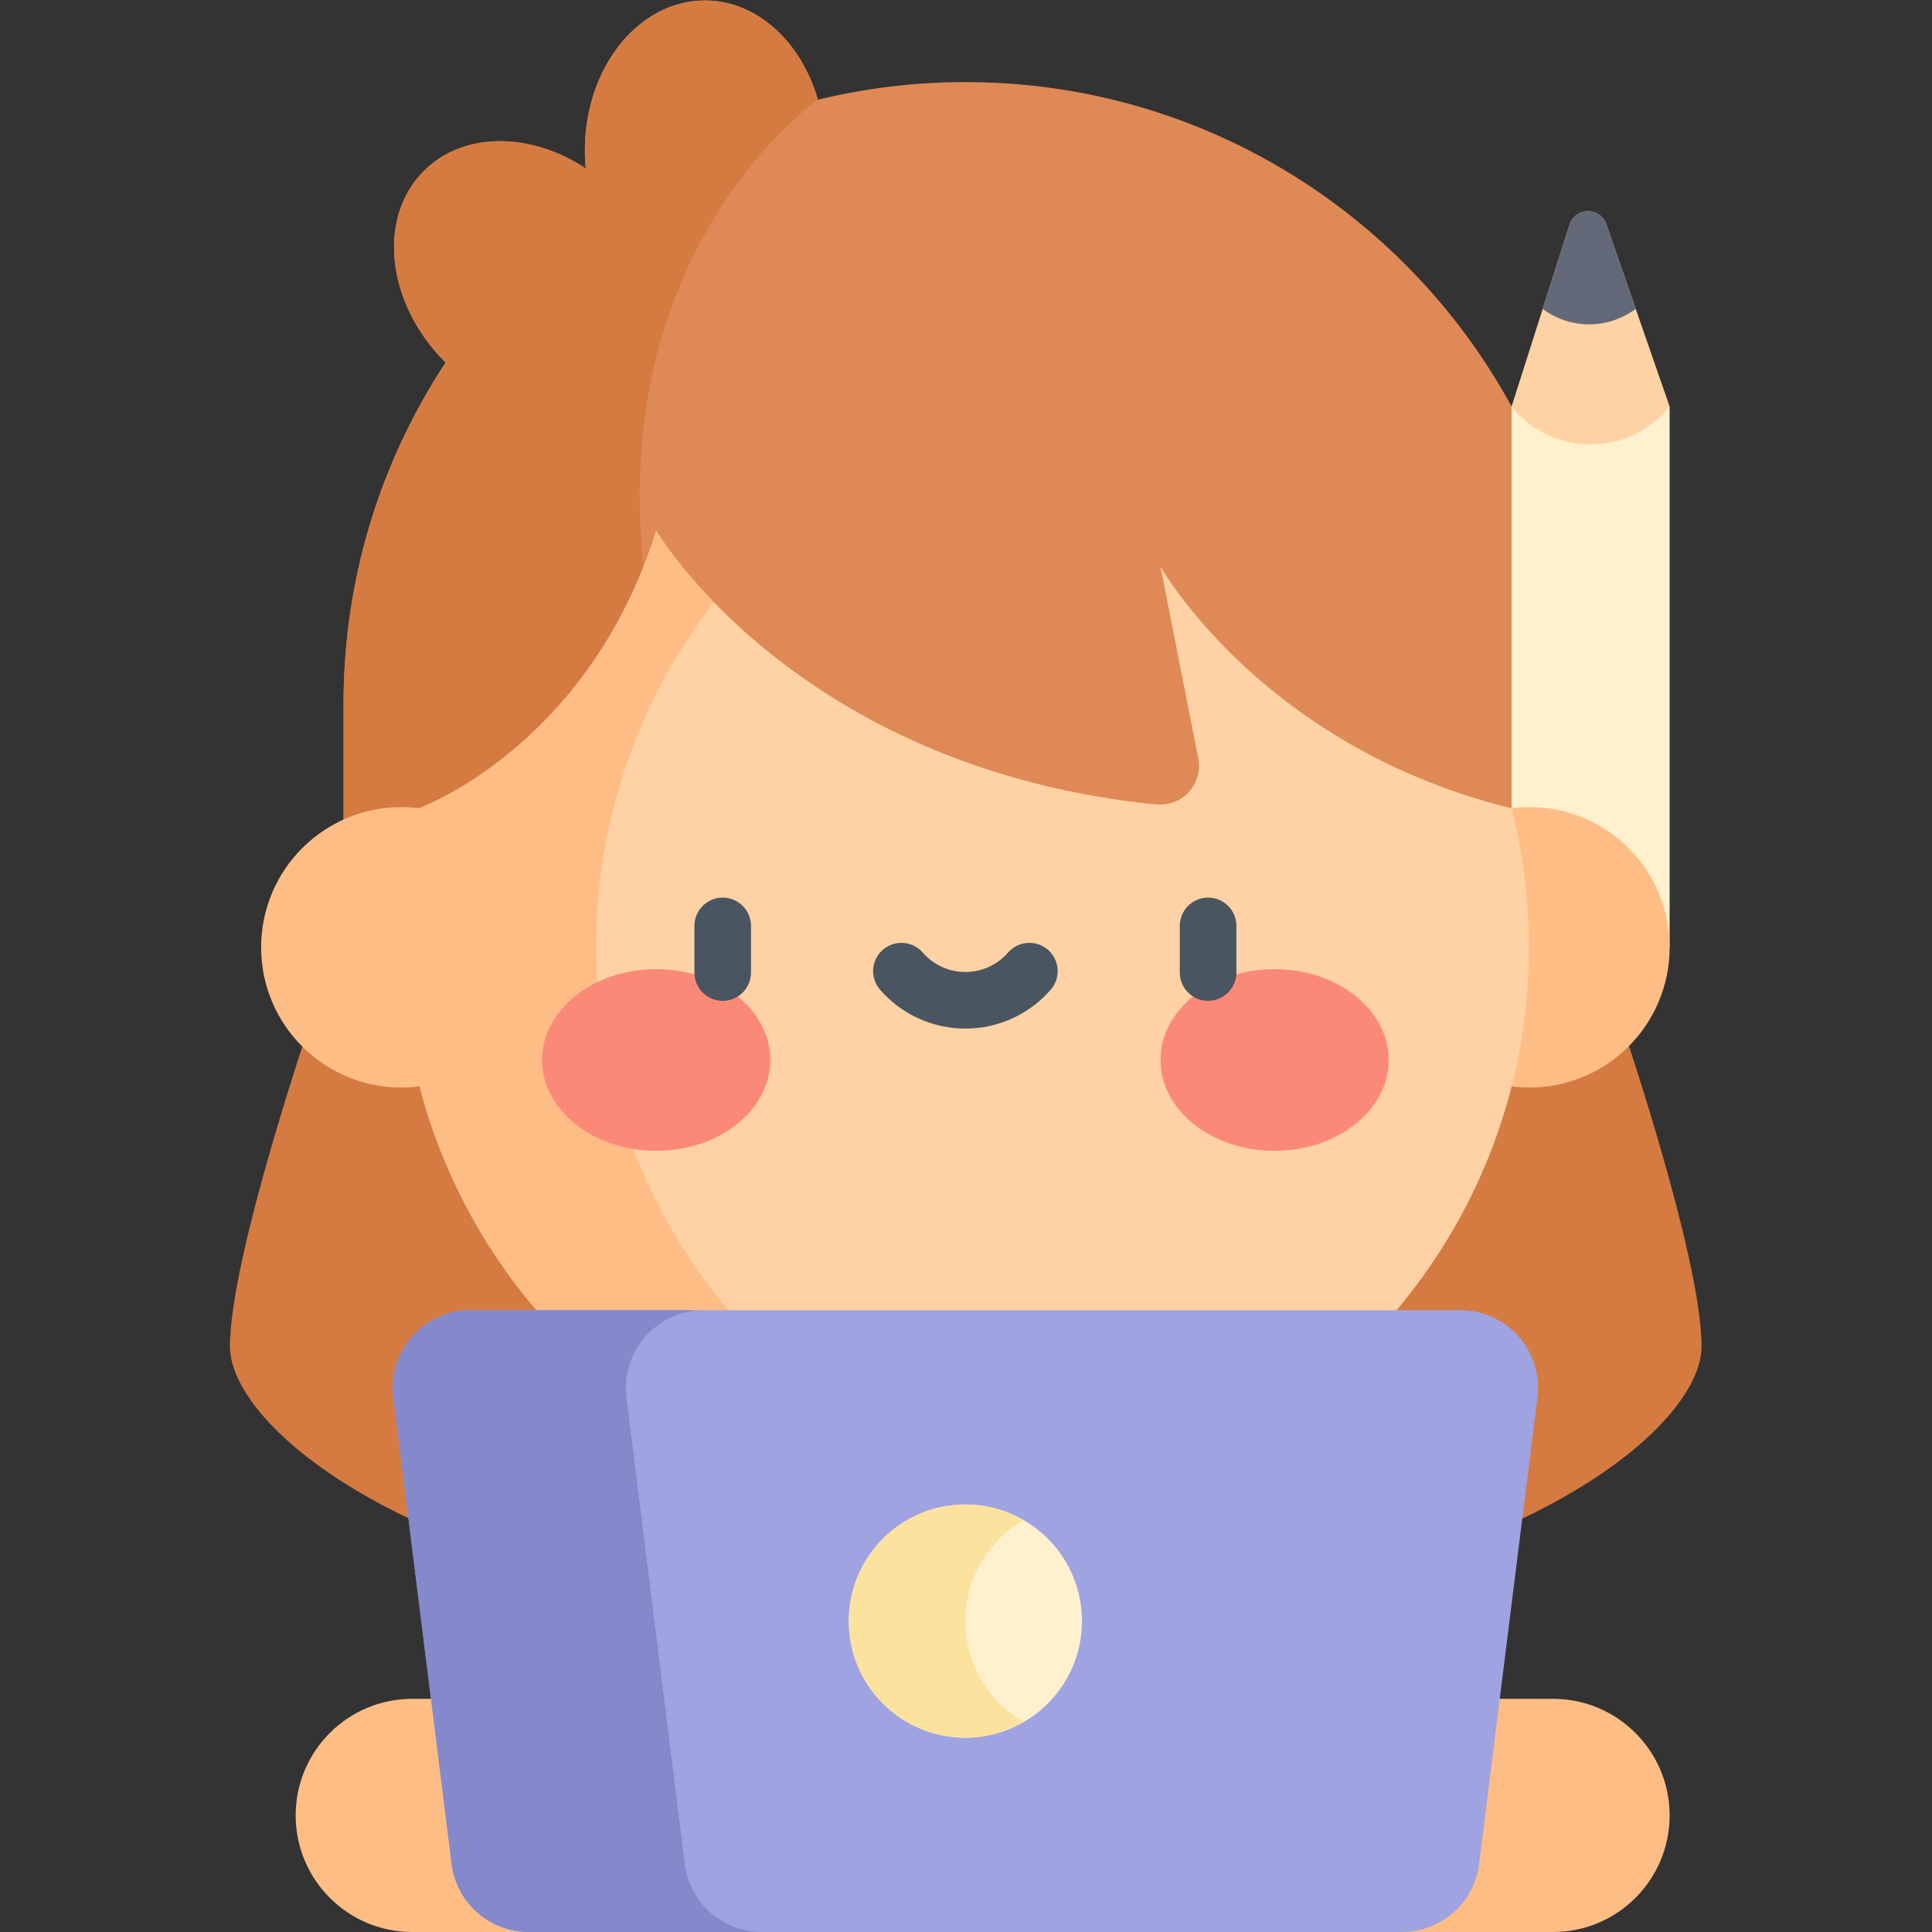 <svg xmlns="http://www.w3.org/2000/svg" width="512" height="512" viewBox="0 0 682.667 682.667" style="enable-background:new 0 0 512 512" xml:space="preserve">
  <rect x="0" y="0" width="682.667" height="682.667" fill="#333333" stroke="none"/>
  <defs>
    <clipPath id="a" clipPathUnits="userSpaceOnUse">
      <path d="M0 512h512V0H0Z" data-original="#000000"/>
    </clipPath>
  </defs>
  <g clip-path="url(#a)" transform="matrix(1.333 0 0 -1.333 0 682.667)">
    <path d="M0 0h-344.447s-22.819-65.876-22.819-90.337 62.784-73.384 195.042-73.384c132.259 0 195.042 48.923 195.042 73.384S0 0 0 0" style="fill-opacity:1;fill-rule:nonzero;stroke:none" transform="translate(428.224 245.577)" fill="#d57b42" data-original="#e3a57b"/>
    <path d="M0 0a165.199 165.199 0 0 1-39.095-4.677c-4.412 15.339-16.153 26.311-29.949 26.311-17.573 0-31.819-17.8-31.819-39.757 0-1.612.086-3.199.235-4.762-14.631 9.657-32.426 9.82-42.92-.676-12.427-12.426-9.914-35.085 5.612-50.611.054-.054.111-.104.165-.158-17.098-25.978-27.058-57.073-27.058-90.499v-51.762h329.658v51.762C164.829-73.796 91.032 0 0 0" style="fill-opacity:1;fill-rule:nonzero;stroke:none" transform="translate(255.901 490.366)" fill="#df8956" data-original="#f2b88f"/>
    <path d="M0 0c-27.325 106.607 40.785 153.562 40.785 153.562-4.412 15.339-16.153 26.311-29.949 26.311-17.573 0-31.819-17.8-31.819-39.757 0-1.613.086-3.199.235-4.762-14.631 9.657-32.425 9.819-42.92-.676-12.427-12.426-9.914-35.085 5.612-50.611.054-.054.111-.104.165-.158C-74.989 57.931-84.949 26.836-84.949-6.59v-51.762H0Z" style="fill-opacity:1;fill-rule:nonzero;stroke:none" transform="translate(176.022 332.127)" fill="#d57b42" data-original="#e3a57b"/>
    <path d="M442.577 404.377h-41.891V261.016h41.891z" style="fill-opacity:1;fill-rule:nonzero;stroke:none" fill="#fff0ce" data-original="#cde2ff"/>
    <path d="m0 0 15.347 48.157c1.503 4.718 8.148 4.804 9.773.126L41.891 0C31.139-13.394 10.751-13.394 0 0" style="fill-opacity:1;fill-rule:nonzero;stroke:none" transform="translate(400.687 404.377)" fill="#fed2a4" data-original="#ffeee5"/>
    <path d="M0 0c0-20.528-16.642-37.17-37.17-37.17-20.529 0-37.171 16.642-37.171 37.17 0 20.528 16.642 37.17 37.171 37.17C-16.642 37.17 0 20.528 0 0" style="fill-opacity:1;fill-rule:nonzero;stroke:none" transform="translate(442.58 261.016)" fill="#ffbd86" data-original="#ffdecf"/>
    <path d="M0 0c0-20.528-16.642-37.17-37.17-37.17-20.528 0-37.17 16.642-37.17 37.17 0 20.528 16.642 37.17 37.17 37.17C-16.642 37.17 0 20.528 0 0" style="fill-opacity:1;fill-rule:nonzero;stroke:none" transform="translate(143.56 261.016)" fill="#ffbd86" data-original="#ffcdbe"/>
    <path d="M0 0c-66.225 16.222-93.064 64.09-93.064 64.09l10.01-50.856C-81.715 6.435-87.338.296-94.232.994c-95.548 9.67-132.507 72.566-132.507 72.566C-244.626 16.358-289.355.083-289.57.004a149.624 149.624 0 0 1-4.592-37.237c.197-82.288 69.159-150.112 151.44-148.997C-61.176-185.126 4.59-118.677 4.59-36.868A149.65 149.65 0 0 1 0 0" style="fill-opacity:1;fill-rule:nonzero;stroke:none" transform="translate(400.685 297.887)" fill="#fed2a4" data-original="#ffeee5"/>
    <path d="M0 0c0 34.446 11.666 66.164 31.253 91.433-10.561 10.863-15.339 18.995-15.339 18.995-17.887-57.202-62.616-73.477-62.831-73.555A149.685 149.685 0 0 1-51.509-.365c.197-82.288 69.159-150.112 151.441-148.997 8.065.109 15.972.867 23.68 2.207C53.393-134.947 0-73.712 0 0" style="fill-opacity:1;fill-rule:nonzero;stroke:none" transform="translate(158.031 261.019)" fill="#ffbd86" data-original="#ffdecf"/>
    <path d="M0 0h-40.037v-61.811H0c17.068 0 30.905 13.837 30.905 30.905C30.905-13.837 17.068 0 0 0" style="fill-opacity:1;fill-rule:nonzero;stroke:none" transform="translate(411.672 61.811)" fill="#ffbd86" data-original="#ffdecf"/>
    <path d="M0 0h-30.885C-47.953 0-61.79-13.837-61.79-30.906c0-17.068 13.837-30.905 30.905-30.905H0Z" style="fill-opacity:1;fill-rule:nonzero;stroke:none" transform="translate(140.165 61.811)" fill="#ffbd86" data-original="#ffdecf"/>
    <path d="M0 0h-231.47c-10.391 0-19.156 7.737-20.445 18.048l-15.452 123.622c-1.537 12.297 8.052 23.159 20.444 23.159H15.453c12.393 0 21.982-10.862 20.444-23.159L20.444 18.048C19.155 7.737 10.391 0 0 0" style="fill-opacity:1;fill-rule:nonzero;stroke:none" transform="translate(371.635)" fill="#9fa3e1" data-original="#f2f6fc"/>
    <path d="m0 0-15.453 123.622c-1.537 12.297 8.052 23.159 20.444 23.159h-61.81c-12.393 0-21.982-10.862-20.445-23.159L-61.812 0c1.29-10.311 10.054-18.048 20.446-18.048h61.81C10.054-18.048 1.289-10.311 0 0" style="fill-opacity:1;fill-rule:nonzero;stroke:none" transform="translate(181.531 18.048)" fill="#8389ca" data-original="#e9edf5"/>
    <path d="M0 0c0-17.069-13.836-30.905-30.905-30.905-17.069 0-30.906 13.836-30.906 30.905 0 17.068 13.837 30.905 30.906 30.905S0 17.068 0 0" style="fill-opacity:1;fill-rule:nonzero;stroke:none" transform="translate(286.805 82.415)" fill="#fff0ce" data-original="#cde2ff"/>
    <path d="M0 0c0 11.438 6.218 21.416 15.453 26.761A30.753 30.753 0 0 1 0 30.905c-17.068 0-30.905-13.837-30.905-30.905 0-17.069 13.837-30.905 30.905-30.905a30.753 30.753 0 0 1 15.453 4.144C6.218-21.417 0-11.438 0 0" style="fill-opacity:1;fill-rule:nonzero;stroke:none" transform="translate(255.9 82.415)" fill="#fce29f" data-original="#b2d3ff"/>
    <path d="M0 0c0-13.3-13.539-24.082-30.24-24.082C-46.942-24.082-60.481-13.3-60.481 0s13.539 24.082 30.241 24.082C-13.539 24.082 0 13.3 0 0" style="fill-opacity:1;fill-rule:nonzero;stroke:none" transform="translate(204.185 231.15)" fill="#fb8978" data-original="#ffa1ac"/>
    <path d="M0 0c0-13.3 13.539-24.082 30.24-24.082C46.942-24.082 60.481-13.3 60.481 0S46.942 24.082 30.24 24.082C13.539 24.082 0 13.3 0 0" style="fill-opacity:1;fill-rule:nonzero;stroke:none" transform="translate(307.62 231.15)" fill="#fb8978" data-original="#ffa1ac"/>
    <path d="M0 0v-12.362" style="stroke-width:15;stroke-linecap:round;stroke-linejoin:round;stroke-miterlimit:10;stroke-dasharray:none;stroke-opacity:1" transform="translate(191.57 266.694)" fill="none" stroke="#495560" stroke-width="15" stroke-linecap="round" stroke-linejoin="round" stroke-miterlimit="10" data-original="#495560"/>
    <path d="M0 0v-12.362" style="stroke-width:15;stroke-linecap:round;stroke-linejoin:round;stroke-miterlimit:10;stroke-dasharray:none;stroke-opacity:1" transform="translate(320.236 266.694)" fill="none" stroke="#495560" stroke-width="15" stroke-linecap="round" stroke-linejoin="round" stroke-miterlimit="10" data-original="#495560"/>
    <path d="M0 0c4.124-4.732 10.191-7.727 16.962-7.727 6.769 0 12.837 2.995 16.961 7.727" style="stroke-width:15;stroke-linecap:round;stroke-linejoin:round;stroke-miterlimit:10;stroke-dasharray:none;stroke-opacity:1" transform="translate(238.941 254.7)" fill="none" stroke="#495560" stroke-width="15" stroke-linecap="round" stroke-linejoin="round" stroke-miterlimit="10" data-original="#495560"/>
    <path d="m0 0-7.103-22.285a20.557 20.557 0 0 1 23.95-.488l.711.488L9.773.126C8.148 4.804 1.503 4.718 0 0" style="fill-opacity:1;fill-rule:nonzero;stroke:none" transform="translate(416.033 452.535)" fill="#636978" data-original="#636978"/>
  </g>
</svg>
